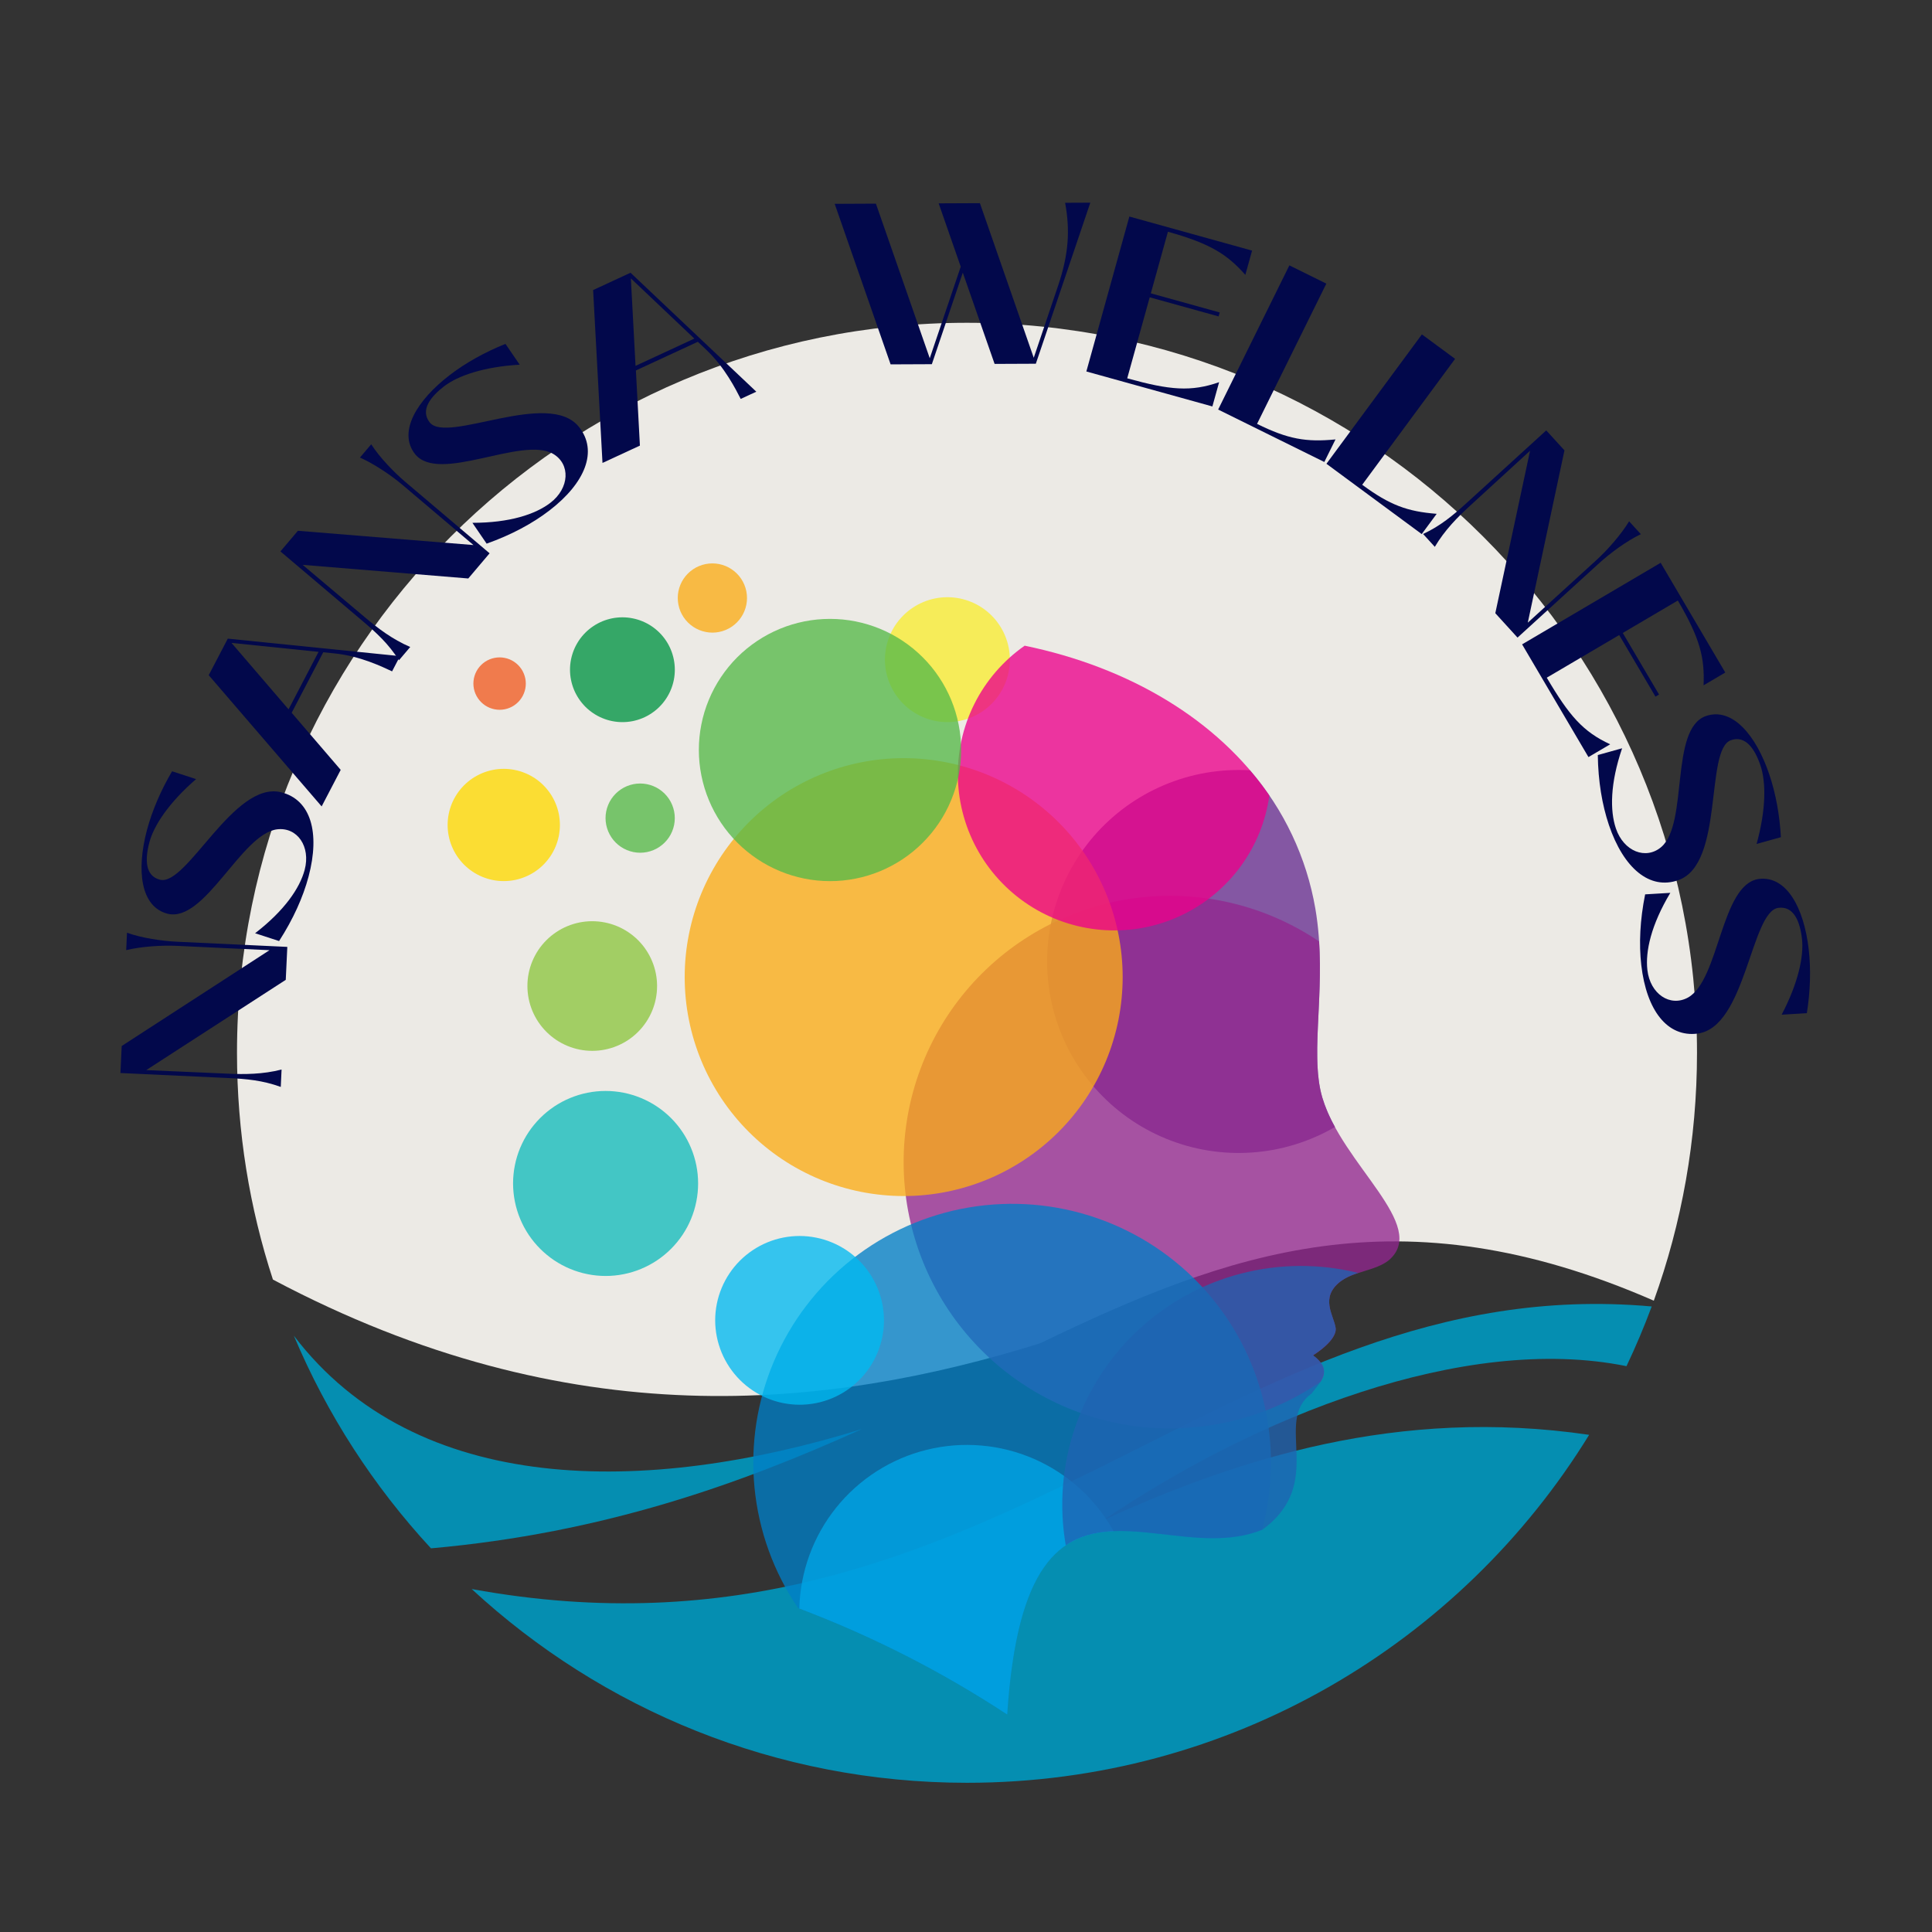<svg xmlns="http://www.w3.org/2000/svg" xmlns:xlink="http://www.w3.org/1999/xlink" width="500" zoomAndPan="magnify" viewBox="0 0 375 375" height="500" preserveAspectRatio="xMidYMid meet" version="1.0"><rect x="0" y="0" width="375" height="375" fill="#333333" stroke="none"/><defs><filter x="0%" y="0%" width="100%" height="100%" id="14f53c13e0"><feColorMatrix values="0 0 0 0 1 0 0 0 0 1 0 0 0 0 1 0 0 0 1 0" color-interpolation-filters="sRGB"/></filter><g/><mask id="2de722ab67"><g filter="url(#14f53c13e0)"><rect x="-37.5" width="450" fill="#000000" y="-37.5" height="450" fill-opacity="0.949"/></g></mask><clipPath id="8f9e21952e"><path d="M 1.008 0.66 L 284.379 0.66 L 284.379 209 L 1.008 209 Z M 1.008 0.66 " clip-rule="nonzero"/></clipPath><clipPath id="80dbdb0300"><path d="M 46 191 L 276 191 L 276 284.031 L 46 284.031 Z M 46 191 " clip-rule="nonzero"/></clipPath><clipPath id="b61864dd8e"><rect x="0" width="285" y="0" height="285"/></clipPath><clipPath id="d787d307f2"><path d="M 175 173 L 271.898 173 L 271.898 278 L 175 278 Z M 175 173 " clip-rule="nonzero"/></clipPath><clipPath id="b439d61dc2"><path d="M 146 233 L 247 233 L 247 332.785 L 146 332.785 Z M 146 233 " clip-rule="nonzero"/></clipPath><clipPath id="c3b5f82222"><path d="M 155 280 L 217 280 L 217 332.785 L 155 332.785 Z M 155 280 " clip-rule="nonzero"/></clipPath><clipPath id="797745da80"><path d="M 86.617 149 L 109 149 L 109 172 L 86.617 172 Z M 86.617 149 " clip-rule="nonzero"/></clipPath><clipPath id="2a3df45b9f"><path d="M 131 109.355 L 145 109.355 L 145 123 L 131 123 Z M 131 109.355 " clip-rule="nonzero"/></clipPath></defs><g mask="url(#2de722ab67)"><g transform="matrix(1, 0, 0, 1, 45, 62)"><g clip-path="url(#b61864dd8e)"><path fill="#0292b7" d="M 12.035 197.258 C 18.48 212.57 27.535 226.516 38.652 238.531 C 72.223 235.547 98.816 225.996 122.258 215.391 C 80.246 228.379 35.859 228.504 12.035 197.258 " fill-opacity="1" fill-rule="nonzero"/><g clip-path="url(#8f9e21952e)"><path fill="#f6f3ee" d="M 156.852 198.742 C 193.457 181.109 226.605 168.895 276.004 190.461 C 281.43 175.441 284.387 159.238 284.387 142.344 C 284.387 64.09 220.945 0.652 142.691 0.652 C 64.438 0.652 1 64.09 1 142.344 C 1 157.711 3.449 172.508 7.973 186.363 C 65.703 216.988 115.523 211.605 156.852 198.742 " fill-opacity="1" fill-rule="nonzero"/></g><g clip-path="url(#80dbdb0300)"><path fill="#0292b7" d="M 169.145 233.078 C 198.543 213.082 239.125 196.766 270.703 203.172 C 272.496 199.398 274.129 195.531 275.598 191.582 C 192.312 184.152 147.848 264.965 46.555 246.43 C 71.812 269.773 105.586 284.039 142.691 284.039 C 193.762 284.039 238.52 257.02 263.453 216.5 C 226.398 211.055 195.223 221.168 169.145 233.078 " fill-opacity="1" fill-rule="nonzero"/></g></g></g></g><g fill="#02084b" fill-opacity="1"><g transform="translate(54.407, 212.881)"><g><path d="M 0.246 -5.285 C -3.402 -4.344 -7.008 -4.332 -10.207 -4.484 L -26.02 -5.176 L 1.059 -22.695 L 1.359 -29.09 L -20.004 -30.09 C -22.934 -30.227 -26.914 -30.812 -29.758 -31.836 L -29.914 -28.461 C -26.988 -29.168 -23.059 -29.43 -20.039 -29.289 L -2.098 -28.449 L -30.785 -9.852 L -31.031 -4.609 L -10.246 -3.641 C -6.516 -3.465 -3.457 -3.188 0.09 -1.91 Z M 0.246 -5.285 "/></g></g></g><g fill="#02084b" fill-opacity="1"><g transform="translate(55.45, 184.239)"><g><path d="M 4.441 -14.094 C 6.715 -22.645 4.871 -29.023 -0.867 -30.457 C -10.051 -32.766 -19.164 -12.184 -24.387 -13.484 C -27.316 -14.219 -27.324 -17.484 -26.453 -20.75 C -25.598 -23.973 -22.715 -28.406 -17.391 -33.016 L -22.051 -34.531 C -24.23 -30.832 -25.918 -26.91 -26.926 -23.129 C -29.004 -15.312 -28.176 -8.234 -22.922 -6.883 C -15.668 -5.09 -8.633 -22.359 -1.676 -23.266 C 2.227 -23.746 4.895 -19.953 3.684 -15.398 C 2.746 -11.875 -0.211 -7.508 -5.938 -3.098 L -1.281 -1.582 C 1.457 -5.824 3.379 -10.098 4.441 -14.094 Z M 4.441 -14.094 "/></g></g></g><g fill="#02084b" fill-opacity="1"><g transform="translate(62.223, 156.92)"><g><path d="M 3.906 -7.488 L -5.609 -18.57 L 0.52 -30.316 L 2.801 -30.082 C 7.707 -29.578 12.023 -27.477 13.879 -26.609 L 15.422 -29.566 L -18.008 -32.961 L -21.711 -25.867 L 0.207 -0.395 Z M -17.289 -32.133 L -0.395 -30.395 L -6.215 -19.238 Z M -17.289 -32.133 "/></g></g></g><g fill="#02084b" fill-opacity="1"><g transform="translate(76.203, 129.614)"><g><path d="M 3.422 -4.035 C -0.047 -5.516 -2.91 -7.711 -5.352 -9.777 L -17.457 -19.977 L 14.688 -17.332 L 18.828 -22.219 L 2.512 -36.043 C 0.27 -37.941 -2.523 -40.832 -4.152 -43.379 L -6.336 -40.801 C -3.586 -39.578 -0.312 -37.387 1.992 -35.434 L 15.695 -23.82 L -18.379 -26.59 L -21.773 -22.586 L -5.898 -9.133 C -3.047 -6.719 -0.793 -4.637 1.234 -1.457 Z M 3.422 -4.035 "/></g></g></g><g fill="#02084b" fill-opacity="1"><g transform="translate(94.506, 107.557)"><g><path d="M 12.117 -8.457 C 19.137 -13.844 21.566 -20.023 17.898 -24.66 C 12.027 -32.094 -7.746 -21.348 -11.094 -25.562 C -12.969 -27.934 -10.977 -30.523 -8.297 -32.582 C -5.652 -34.609 -0.664 -36.363 6.367 -36.77 L 3.602 -40.812 C -0.383 -39.211 -4.113 -37.137 -7.219 -34.754 C -13.637 -29.828 -17.297 -23.715 -13.961 -19.438 C -9.309 -13.594 6.801 -22.98 12.867 -19.457 C 16.25 -17.457 16.055 -12.82 12.312 -9.953 C 9.422 -7.734 4.414 -6.078 -2.812 -6.078 L -0.051 -2.035 C 4.707 -3.723 8.836 -5.938 12.117 -8.457 Z M 12.117 -8.457 "/></g></g></g><g fill="#02084b" fill-opacity="1"><g transform="translate(116.541, 90.043)"><g><path d="M 7.664 -3.551 L 6.887 -18.137 L 18.91 -23.703 L 20.574 -22.121 C 24.152 -18.734 26.293 -14.434 27.23 -12.613 L 30.258 -14.016 L 5.844 -37.105 L -1.418 -33.742 L 0.402 -0.188 Z M 5.91 -36.008 L 18.23 -24.32 L 6.816 -19.031 Z M 5.91 -36.008 "/></g></g></g><g fill="#02084b" fill-opacity="1"><g transform="translate(145.492, 77.421)"><g/></g></g><g fill="#02084b" fill-opacity="1"><g transform="translate(154.323, 74.803)"><g/></g></g><g fill="#02084b" fill-opacity="1"><g transform="translate(161.129, 70.779)"><g><path d="M 45.609 -31.418 C 46.566 -26.223 46.363 -21.551 44.215 -15.227 L 39.52 -1.336 L 29.07 -31.344 L 21.066 -31.309 L 25.348 -19.012 L 19.336 -1.242 L 8.883 -31.254 L 0.883 -31.215 L 11.738 -0.055 L 19.742 -0.09 L 25.75 -17.855 L 31.922 -0.145 L 39.926 -0.18 L 50.5 -31.441 Z M 45.609 -31.418 "/></g></g></g><g fill="#02084b" fill-opacity="1"><g transform="translate(208.931, 71.568)"><g><path d="M 14.23 -13.859 L 27.598 -10.152 L 27.809 -10.922 L 14.445 -14.633 L 17.762 -26.586 C 26.117 -24.266 29.309 -22.133 32.789 -18.215 L 34.098 -22.926 L 10.277 -29.539 L 1.93 0.535 L 26.391 7.324 L 27.699 2.613 C 22.234 4.512 18.176 4.168 9.863 1.863 Z M 14.23 -13.859 "/></g></g></g><g fill="#02084b" fill-opacity="1"><g transform="translate(234.649, 78.606)"><g><path d="M 22.402 11.066 L 24.57 6.684 C 18.887 7.246 15.324 6.629 9.344 3.672 L 22.793 -23.555 L 15.617 -27.098 L 1.793 0.887 Z M 22.402 11.066 "/></g></g></g><g fill="#02084b" fill-opacity="1"><g transform="translate(255.851, 88.83)"><g><path d="M 20.105 14.836 L 23.008 10.902 C 17.316 10.457 13.918 9.219 8.551 5.262 L 26.582 -19.176 L 20.141 -23.926 L 1.609 1.188 Z M 20.105 14.836 "/></g></g></g><g fill="#02084b" fill-opacity="1"><g transform="translate(274.934, 102.234)"><g><path d="M 3.562 3.91 C 5.477 0.664 8.02 -1.895 10.383 -4.051 L 22.051 -14.746 L 15.305 16.789 L 19.617 21.523 L 35.422 7.113 C 37.594 5.137 40.82 2.738 43.555 1.449 L 41.277 -1.047 C 39.711 1.523 37.117 4.488 34.883 6.523 L 21.609 18.625 L 28.727 -14.816 L 25.191 -18.695 L 9.816 -4.676 C 7.055 -2.16 4.699 -0.191 1.289 1.414 Z M 3.562 3.91 "/></g></g></g><g fill="#02084b" fill-opacity="1"><g transform="translate(294.424, 123.347)"><g><path d="M 19.863 -0.086 L 26.902 11.867 L 27.594 11.461 L 20.555 -0.492 L 31.242 -6.785 C 35.641 0.688 36.457 4.438 36.238 9.672 L 40.453 7.191 L 27.91 -14.109 L 1.016 1.723 L 13.895 23.602 L 18.109 21.121 C 12.859 18.691 10.18 15.625 5.805 8.191 Z M 19.863 -0.086 "/></g></g></g><g fill="#02084b" fill-opacity="1"><g transform="translate(308.191, 145.946)"><g><path d="M 4.102 14.195 C 6.941 22.574 12.008 26.867 17.582 24.887 C 26.508 21.723 22.703 -0.461 27.773 -2.27 C 30.621 -3.281 32.434 -0.562 33.516 2.637 C 34.586 5.797 34.641 11.082 32.762 17.867 L 37.48 16.551 C 37.246 12.266 36.48 8.066 35.227 4.359 C 32.633 -3.305 28.023 -8.738 22.898 -6.957 C 15.867 -4.434 19.566 13.84 14.273 18.449 C 11.293 21.008 6.969 19.328 5.457 14.863 C 4.285 11.41 4.332 6.137 6.66 -0.707 L 1.941 0.609 C 2.008 5.656 2.777 10.277 4.102 14.195 Z M 4.102 14.195 "/></g></g></g><g fill="#02084b" fill-opacity="1"><g transform="translate(317.548, 172.591)"><g><path d="M 1.027 14.742 C 2.039 23.531 6.09 28.793 11.953 28.027 C 21.348 26.812 22.293 4.324 27.629 3.621 C 30.625 3.23 31.828 6.273 32.215 9.629 C 32.594 12.941 31.535 18.121 28.27 24.359 L 33.16 24.066 C 33.836 19.824 33.969 15.559 33.523 11.672 C 32.598 3.633 29.234 -2.648 23.848 -1.984 C 16.445 -0.996 16.219 17.645 10.074 21.039 C 6.621 22.914 2.746 20.359 2.207 15.68 C 1.789 12.059 2.945 6.91 6.66 0.711 L 1.773 1.004 C 0.773 5.953 0.551 10.633 1.027 14.742 Z M 1.027 14.742 "/></g></g></g><g fill="#02084b" fill-opacity="1"><g transform="translate(320.293, 201.597)"><g/></g></g><path fill="#f9ed32" d="M 183.891 140.164 C 184.684 140.164 185.473 140.086 186.254 139.934 C 187.035 139.777 187.793 139.547 188.527 139.242 C 189.262 138.938 189.961 138.566 190.625 138.125 C 191.285 137.68 191.898 137.18 192.461 136.617 C 193.023 136.055 193.527 135.441 193.969 134.781 C 194.41 134.121 194.785 133.422 195.09 132.688 C 195.395 131.953 195.625 131.195 195.781 130.414 C 195.938 129.633 196.016 128.844 196.016 128.051 C 196.016 127.254 195.938 126.465 195.785 125.684 C 195.629 124.906 195.398 124.148 195.094 123.41 C 194.793 122.676 194.418 121.977 193.977 121.316 C 193.535 120.652 193.035 120.039 192.473 119.477 C 191.91 118.914 191.297 118.41 190.637 117.969 C 189.977 117.527 189.277 117.152 188.543 116.848 C 187.809 116.543 187.051 116.309 186.27 116.152 C 185.488 115.996 184.699 115.918 183.906 115.918 C 183.109 115.918 182.32 115.992 181.539 116.148 C 180.758 116.301 180 116.531 179.266 116.836 C 178.527 117.137 177.832 117.512 177.168 117.953 C 176.504 118.391 175.891 118.895 175.328 119.457 C 174.766 120.016 174.262 120.629 173.816 121.289 C 173.375 121.949 173 122.648 172.695 123.383 C 172.391 124.117 172.156 124.875 172 125.656 C 171.844 126.434 171.766 127.223 171.762 128.02 C 171.762 128.816 171.84 129.605 171.996 130.387 C 172.152 131.168 172.383 131.926 172.688 132.66 C 172.992 133.398 173.363 134.098 173.805 134.758 C 174.25 135.422 174.75 136.035 175.312 136.598 C 175.875 137.164 176.488 137.668 177.152 138.109 C 177.812 138.555 178.512 138.93 179.246 139.234 C 179.984 139.539 180.742 139.77 181.523 139.926 C 182.305 140.086 183.094 140.164 183.891 140.164 Z M 183.891 140.164 " fill-opacity="0.776" fill-rule="evenodd"/><path fill="#662d91" d="M 242.629 149.512 C 245.922 153.332 248.645 157.523 250.801 162.082 C 252.953 166.645 254.457 171.41 255.312 176.379 C 257.77 190.75 254.023 204.055 256.652 213 C 257.266 215.004 258.09 216.918 259.125 218.746 C 258.512 219.102 257.887 219.441 257.254 219.766 C 256.617 220.086 255.977 220.391 255.324 220.672 C 254.676 220.957 254.016 221.227 253.348 221.473 C 252.684 221.719 252.008 221.945 251.328 222.156 C 250.648 222.363 249.965 222.551 249.273 222.723 C 248.586 222.891 247.891 223.039 247.191 223.172 C 246.492 223.301 245.789 223.41 245.086 223.496 C 244.379 223.586 243.672 223.656 242.965 223.703 C 242.254 223.754 241.543 223.781 240.832 223.789 C 240.121 223.797 239.414 223.785 238.703 223.75 C 237.992 223.719 237.285 223.664 236.578 223.594 C 235.871 223.52 235.164 223.426 234.465 223.312 C 233.762 223.199 233.066 223.062 232.371 222.91 C 231.676 222.758 230.988 222.582 230.305 222.391 C 229.621 222.195 228.941 221.984 228.27 221.75 C 227.598 221.52 226.934 221.266 226.277 220.996 C 225.617 220.727 224.969 220.438 224.328 220.129 C 223.688 219.824 223.059 219.496 222.434 219.152 C 221.812 218.809 221.199 218.449 220.602 218.07 C 220 217.691 219.41 217.293 218.828 216.883 C 218.25 216.469 217.684 216.039 217.129 215.594 C 216.578 215.148 216.035 214.688 215.508 214.211 C 214.98 213.738 214.469 213.246 213.969 212.738 C 213.469 212.234 212.984 211.715 212.516 211.18 C 212.043 210.648 211.59 210.102 211.152 209.543 C 210.715 208.984 210.293 208.41 209.887 207.828 C 209.48 207.242 209.094 206.648 208.719 206.043 C 208.348 205.438 207.996 204.82 207.66 204.195 C 207.324 203.57 207.004 202.934 206.707 202.289 C 206.406 201.645 206.125 200.992 205.863 200.332 C 205.602 199.672 205.359 199.004 205.133 198.328 C 204.91 197.652 204.707 196.973 204.52 196.289 C 204.336 195.602 204.172 194.91 204.027 194.215 C 203.879 193.52 203.754 192.82 203.652 192.117 C 203.547 191.414 203.461 190.707 203.395 190 C 203.332 189.293 203.285 188.586 203.262 187.875 C 203.238 187.164 203.234 186.453 203.254 185.742 C 203.27 185.031 203.305 184.324 203.363 183.613 C 203.422 182.906 203.5 182.199 203.598 181.496 C 203.695 180.793 203.812 180.094 203.949 179.395 C 204.09 178.699 204.246 178.004 204.426 177.316 C 204.602 176.629 204.801 175.945 205.016 175.27 C 205.234 174.594 205.473 173.922 205.727 173.262 C 205.98 172.598 206.258 171.941 206.551 171.293 C 206.844 170.648 207.152 170.008 207.484 169.379 C 207.812 168.75 208.16 168.129 208.527 167.52 C 208.891 166.91 209.273 166.312 209.672 165.723 C 210.074 165.137 210.488 164.559 210.922 163.996 C 211.355 163.434 211.801 162.883 212.266 162.344 C 212.73 161.805 213.211 161.281 213.703 160.77 C 214.199 160.258 214.707 159.762 215.23 159.281 C 215.754 158.801 216.289 158.336 216.84 157.883 C 217.387 157.434 217.949 157 218.523 156.578 C 219.098 156.16 219.684 155.758 220.281 155.375 C 220.879 154.988 221.488 154.621 222.105 154.273 C 222.727 153.922 223.352 153.59 223.992 153.277 C 224.629 152.961 225.273 152.668 225.93 152.391 C 226.586 152.113 227.246 151.855 227.914 151.617 C 228.586 151.375 229.262 151.156 229.941 150.957 C 230.625 150.758 231.312 150.574 232.004 150.414 C 232.695 150.254 233.395 150.113 234.094 149.992 C 234.793 149.871 235.496 149.77 236.203 149.691 C 236.91 149.609 237.617 149.551 238.328 149.508 C 239.035 149.469 239.746 149.449 240.457 149.449 C 241.156 149.449 241.898 149.473 242.629 149.512 Z M 242.629 149.512 " fill-opacity="0.776" fill-rule="evenodd"/><g clip-path="url(#d787d307f2)"><path fill="#92278f" d="M 256.035 182.703 C 256.816 194.605 254.41 205.387 256.652 213.027 C 260.484 226.086 277.48 237.914 269.539 244.633 C 267.027 246.645 262.703 246.777 260.168 248.754 C 256.129 251.902 258.891 255.309 259.25 257.766 C 259.422 258.934 258.363 260.809 254.871 263.086 C 257.508 265.031 257.266 266.68 256.324 268.195 C 255.039 269.074 253.719 269.895 252.359 270.656 C 251 271.418 249.609 272.117 248.184 272.754 C 246.762 273.387 245.312 273.957 243.84 274.465 C 242.367 274.969 240.871 275.406 239.359 275.773 C 237.844 276.145 236.316 276.445 234.777 276.676 C 233.238 276.906 231.688 277.07 230.133 277.16 C 228.578 277.254 227.023 277.273 225.465 277.227 C 223.906 277.176 222.355 277.059 220.809 276.867 C 219.262 276.68 217.727 276.418 216.203 276.09 C 214.68 275.762 213.176 275.367 211.688 274.902 C 210.199 274.438 208.738 273.91 207.297 273.312 C 205.859 272.715 204.449 272.055 203.07 271.332 C 201.691 270.609 200.348 269.824 199.039 268.977 C 197.73 268.133 196.461 267.23 195.234 266.27 C 194.008 265.312 192.824 264.297 191.691 263.23 C 190.555 262.164 189.469 261.047 188.434 259.883 C 187.398 258.719 186.422 257.508 185.496 256.258 C 184.57 255.004 183.703 253.711 182.895 252.379 C 182.086 251.047 181.34 249.68 180.656 248.281 C 179.969 246.883 179.348 245.457 178.793 244 C 178.238 242.547 177.75 241.066 177.328 239.57 C 176.906 238.07 176.551 236.555 176.266 235.023 C 175.98 233.492 175.766 231.949 175.621 230.398 C 175.473 228.848 175.398 227.293 175.395 225.734 C 175.387 224.176 175.453 222.621 175.586 221.07 C 175.723 219.52 175.93 217.977 176.203 216.441 C 176.477 214.91 176.82 213.391 177.234 211.891 C 177.645 210.387 178.125 208.906 178.672 207.449 C 179.215 205.988 179.828 204.559 180.504 203.152 C 181.18 201.75 181.914 200.379 182.715 199.043 C 183.516 197.707 184.371 196.406 185.289 195.148 C 186.207 193.887 187.18 192.672 188.203 191.5 C 189.23 190.328 190.309 189.207 191.438 188.133 C 192.566 187.059 193.738 186.035 194.961 185.066 C 196.18 184.098 197.441 183.188 198.746 182.336 C 200.047 181.48 201.387 180.688 202.762 179.953 C 204.137 179.219 205.543 178.551 206.977 177.945 C 208.414 177.34 209.871 176.797 211.355 176.324 C 212.84 175.852 214.344 175.445 215.863 175.105 C 217.387 174.77 218.918 174.5 220.465 174.301 C 222.008 174.098 223.559 173.969 225.117 173.91 C 226.672 173.852 228.23 173.859 229.785 173.941 C 231.34 174.023 232.891 174.176 234.434 174.395 C 235.977 174.617 237.504 174.906 239.02 175.266 C 240.535 175.625 242.035 176.055 243.512 176.547 C 244.988 177.043 246.441 177.602 247.867 178.23 C 249.293 178.855 250.688 179.543 252.055 180.297 C 253.418 181.047 254.746 181.859 256.035 182.734 Z M 256.035 182.703 " fill-opacity="0.776" fill-rule="evenodd"/></g><g clip-path="url(#b439d61dc2)"><path fill="#007fc6" d="M 244.969 296.922 C 225.328 304.914 199.039 278.102 195.5 332.785 C 182.734 324.402 169.203 317.516 154.91 312.129 C 154.32 311.266 153.758 310.383 153.227 309.48 C 152.691 308.578 152.188 307.664 151.711 306.73 C 151.234 305.797 150.789 304.852 150.371 303.891 C 149.953 302.93 149.566 301.957 149.211 300.973 C 148.855 299.988 148.527 298.992 148.234 297.988 C 147.941 296.984 147.68 295.973 147.449 294.949 C 147.219 293.93 147.02 292.902 146.852 291.867 C 146.688 290.832 146.551 289.797 146.449 288.754 C 146.348 287.711 146.281 286.668 146.246 285.621 C 146.207 284.574 146.203 283.527 146.234 282.48 C 146.266 281.434 146.324 280.391 146.422 279.348 C 146.516 278.305 146.641 277.266 146.801 276.23 C 146.961 275.195 147.152 274.168 147.379 273.145 C 147.602 272.121 147.855 271.105 148.145 270.098 C 148.434 269.094 148.75 268.094 149.102 267.109 C 149.449 266.121 149.832 265.148 150.242 264.184 C 150.652 263.219 151.094 262.27 151.562 261.336 C 152.035 260.398 152.531 259.48 153.062 258.574 C 153.59 257.672 154.145 256.785 154.727 255.914 C 155.312 255.043 155.922 254.195 156.559 253.363 C 157.195 252.531 157.855 251.719 158.543 250.93 C 159.23 250.141 159.941 249.371 160.676 248.625 C 161.41 247.883 162.168 247.16 162.949 246.461 C 163.73 245.762 164.531 245.09 165.355 244.441 C 166.176 243.793 167.02 243.172 167.879 242.574 C 168.742 241.98 169.621 241.414 170.516 240.871 C 171.414 240.332 172.328 239.82 173.258 239.336 C 174.184 238.852 175.129 238.398 176.086 237.973 C 177.043 237.551 178.012 237.156 178.996 236.793 C 179.977 236.426 180.969 236.094 181.973 235.793 C 182.973 235.492 183.984 235.223 185.004 234.98 C 186.023 234.742 187.051 234.535 188.086 234.363 C 189.117 234.188 190.152 234.047 191.195 233.938 C 192.238 233.828 193.281 233.75 194.328 233.707 C 195.375 233.66 196.422 233.648 197.469 233.672 C 198.516 233.691 199.559 233.746 200.602 233.832 C 201.648 233.918 202.688 234.039 203.723 234.191 C 204.758 234.34 205.789 234.523 206.816 234.742 C 207.84 234.957 208.855 235.203 209.867 235.484 C 210.875 235.766 211.875 236.074 212.863 236.418 C 213.855 236.758 214.832 237.133 215.797 237.535 C 216.766 237.938 217.719 238.371 218.656 238.836 C 219.598 239.297 220.52 239.789 221.43 240.309 C 222.34 240.828 223.23 241.379 224.105 241.953 C 224.977 242.531 225.832 243.133 226.672 243.766 C 227.508 244.395 228.324 245.051 229.117 245.73 C 229.914 246.41 230.688 247.117 231.441 247.844 C 232.191 248.574 232.918 249.324 233.625 250.102 C 234.328 250.875 235.008 251.672 235.664 252.488 C 236.316 253.305 236.945 254.145 237.547 255 C 238.148 255.855 238.727 256.73 239.273 257.621 C 239.82 258.516 240.34 259.426 240.832 260.348 C 241.32 261.273 241.781 262.215 242.215 263.168 C 242.648 264.121 243.047 265.086 243.422 266.066 C 243.793 267.047 244.133 268.035 244.441 269.035 C 244.754 270.035 245.031 271.043 245.277 272.062 C 245.523 273.078 245.738 274.105 245.922 275.137 C 246.102 276.164 246.254 277.203 246.371 278.242 C 246.488 279.281 246.574 280.324 246.625 281.371 C 246.68 282.418 246.699 283.465 246.684 284.512 C 246.672 285.559 246.625 286.602 246.547 287.648 C 246.469 288.691 246.359 289.73 246.215 290.77 C 246.07 291.805 245.895 292.84 245.688 293.863 C 245.48 294.891 245.242 295.91 244.969 296.922 Z M 244.969 296.922 " fill-opacity="0.776" fill-rule="evenodd"/></g><g clip-path="url(#c3b5f82222)"><path fill="#01a6e6" d="M 216.137 297.199 C 205.762 297.637 197.391 303.609 195.5 332.785 C 182.805 324.449 169.355 317.594 155.148 312.215 C 155.191 310.441 155.379 308.684 155.707 306.941 C 156.039 305.199 156.508 303.496 157.117 301.828 C 157.723 300.164 158.465 298.559 159.336 297.012 C 160.207 295.465 161.199 294.004 162.309 292.621 C 163.418 291.238 164.637 289.953 165.957 288.77 C 167.277 287.586 168.688 286.516 170.18 285.562 C 171.676 284.605 173.242 283.781 174.871 283.082 C 176.504 282.383 178.18 281.824 179.902 281.398 C 181.625 280.977 183.371 280.695 185.137 280.555 C 186.906 280.414 188.676 280.422 190.441 280.574 C 192.211 280.723 193.953 281.016 195.676 281.453 C 197.395 281.887 199.066 282.461 200.695 283.168 C 202.32 283.879 203.879 284.715 205.367 285.68 C 206.855 286.641 208.258 287.719 209.57 288.914 C 210.883 290.105 212.09 291.398 213.191 292.789 C 214.293 294.18 215.273 295.648 216.137 297.199 Z M 216.137 297.199 " fill-opacity="0.776" fill-rule="evenodd"/></g><path fill="#2063b2" d="M 263.59 247.082 C 262.355 247.438 261.215 247.984 260.168 248.723 C 256.129 251.871 258.891 255.277 259.25 257.734 C 259.422 258.902 258.363 260.777 254.871 263.055 C 258.906 266.031 256.191 268.312 254.566 270.504 C 247.016 275.949 257.523 287.746 245.062 296.891 C 232.484 302.066 217.195 292.93 206.863 299.945 C 206.703 299 206.566 298.055 206.461 297.102 C 206.355 296.152 206.281 295.195 206.234 294.242 C 206.191 293.285 206.176 292.328 206.188 291.371 C 206.203 290.41 206.246 289.457 206.316 288.5 C 206.391 287.547 206.492 286.594 206.625 285.648 C 206.758 284.699 206.918 283.754 207.109 282.816 C 207.301 281.879 207.52 280.945 207.766 280.023 C 208.016 279.098 208.293 278.18 208.598 277.273 C 208.902 276.367 209.234 275.469 209.598 274.582 C 209.957 273.695 210.344 272.82 210.758 271.957 C 211.176 271.094 211.617 270.246 212.086 269.41 C 212.551 268.574 213.047 267.754 213.562 266.949 C 214.082 266.145 214.625 265.355 215.191 264.582 C 215.762 263.812 216.352 263.059 216.965 262.324 C 217.582 261.59 218.215 260.875 218.875 260.18 C 219.535 259.484 220.215 258.812 220.914 258.156 C 221.613 257.504 222.336 256.875 223.074 256.266 C 223.812 255.656 224.57 255.074 225.348 254.512 C 226.125 253.949 226.914 253.414 227.727 252.902 C 228.535 252.391 229.359 251.902 230.199 251.441 C 231.039 250.98 231.891 250.547 232.758 250.137 C 233.621 249.73 234.5 249.348 235.391 248.996 C 236.281 248.641 237.18 248.316 238.09 248.016 C 239 247.719 239.918 247.449 240.848 247.211 C 241.773 246.969 242.707 246.758 243.648 246.574 C 244.586 246.391 245.531 246.238 246.48 246.113 C 247.43 245.988 248.383 245.895 249.34 245.828 C 250.293 245.762 251.25 245.727 252.207 245.719 C 253.168 245.715 254.125 245.738 255.078 245.793 C 256.035 245.844 256.988 245.926 257.941 246.039 C 258.891 246.152 259.84 246.293 260.781 246.465 C 261.723 246.637 262.66 246.836 263.59 247.066 Z M 263.59 247.082 " fill-opacity="0.776" fill-rule="evenodd"/><path fill="#12bcbc" d="M 117.535 247.664 C 118.125 247.664 118.711 247.637 119.297 247.578 C 119.883 247.523 120.465 247.434 121.039 247.32 C 121.617 247.207 122.188 247.062 122.75 246.895 C 123.312 246.723 123.867 246.523 124.41 246.301 C 124.953 246.074 125.484 245.824 126.004 245.547 C 126.523 245.27 127.027 244.969 127.516 244.641 C 128.008 244.312 128.48 243.965 128.934 243.59 C 129.387 243.219 129.824 242.824 130.242 242.406 C 130.656 241.992 131.051 241.559 131.426 241.102 C 131.797 240.648 132.148 240.176 132.477 239.688 C 132.801 239.199 133.105 238.695 133.383 238.176 C 133.66 237.656 133.91 237.125 134.137 236.582 C 134.359 236.039 134.559 235.484 134.73 234.922 C 134.898 234.359 135.043 233.789 135.156 233.215 C 135.273 232.637 135.359 232.055 135.418 231.469 C 135.473 230.883 135.504 230.297 135.504 229.711 C 135.504 229.121 135.473 228.535 135.418 227.949 C 135.359 227.363 135.273 226.785 135.16 226.207 C 135.043 225.629 134.902 225.059 134.73 224.496 C 134.559 223.934 134.363 223.383 134.137 222.84 C 133.914 222.297 133.66 221.766 133.383 221.246 C 133.105 220.727 132.805 220.223 132.477 219.734 C 132.152 219.246 131.801 218.773 131.43 218.32 C 131.055 217.863 130.66 217.43 130.246 217.012 C 129.828 216.598 129.395 216.203 128.938 215.828 C 128.484 215.457 128.012 215.105 127.523 214.781 C 127.035 214.453 126.531 214.152 126.012 213.875 C 125.492 213.598 124.961 213.348 124.418 213.121 C 123.875 212.895 123.32 212.699 122.758 212.527 C 122.195 212.355 121.625 212.215 121.047 212.098 C 120.473 211.984 119.891 211.898 119.305 211.84 C 118.719 211.781 118.133 211.754 117.543 211.754 C 116.957 211.754 116.367 211.781 115.781 211.84 C 115.199 211.898 114.617 211.984 114.039 212.098 C 113.461 212.215 112.891 212.355 112.328 212.527 C 111.766 212.699 111.211 212.898 110.668 213.121 C 110.125 213.348 109.594 213.598 109.074 213.875 C 108.559 214.152 108.055 214.457 107.562 214.781 C 107.074 215.109 106.602 215.461 106.148 215.832 C 105.691 216.207 105.258 216.602 104.844 217.016 C 104.426 217.434 104.031 217.867 103.66 218.324 C 103.285 218.777 102.934 219.25 102.609 219.738 C 102.281 220.227 101.98 220.73 101.703 221.25 C 101.426 221.77 101.176 222.301 100.949 222.844 C 100.723 223.387 100.527 223.941 100.355 224.504 C 100.184 225.066 100.043 225.637 99.93 226.215 C 99.812 226.789 99.727 227.371 99.672 227.957 C 99.613 228.543 99.586 229.129 99.586 229.719 C 99.586 230.305 99.617 230.891 99.676 231.477 C 99.734 232.059 99.82 232.641 99.938 233.215 C 100.051 233.793 100.195 234.359 100.367 234.922 C 100.539 235.484 100.734 236.035 100.961 236.578 C 101.188 237.121 101.438 237.652 101.715 238.172 C 101.992 238.688 102.297 239.191 102.621 239.68 C 102.949 240.168 103.297 240.641 103.672 241.094 C 104.043 241.547 104.438 241.98 104.855 242.398 C 105.27 242.812 105.703 243.207 106.16 243.578 C 106.613 243.953 107.082 244.301 107.57 244.629 C 108.059 244.953 108.562 245.258 109.082 245.535 C 109.598 245.812 110.129 246.062 110.672 246.289 C 111.215 246.516 111.766 246.711 112.328 246.883 C 112.891 247.055 113.461 247.199 114.035 247.312 C 114.613 247.43 115.191 247.516 115.777 247.574 C 116.363 247.633 116.949 247.664 117.535 247.664 Z M 117.535 247.664 " fill-opacity="0.776" fill-rule="evenodd"/><path fill="#00b9f1" d="M 155.148 272.656 C 155.688 272.66 156.223 272.637 156.758 272.582 C 157.289 272.531 157.82 272.457 158.348 272.352 C 158.875 272.25 159.395 272.121 159.91 271.965 C 160.422 271.812 160.93 271.633 161.426 271.43 C 161.922 271.223 162.406 270.996 162.883 270.742 C 163.355 270.492 163.816 270.219 164.262 269.922 C 164.711 269.625 165.141 269.305 165.559 268.965 C 165.973 268.625 166.371 268.266 166.75 267.891 C 167.133 267.512 167.492 267.113 167.836 266.699 C 168.176 266.285 168.496 265.855 168.797 265.41 C 169.094 264.965 169.371 264.504 169.625 264.031 C 169.879 263.559 170.109 263.074 170.316 262.582 C 170.523 262.086 170.703 261.582 170.863 261.066 C 171.02 260.555 171.148 260.035 171.254 259.508 C 171.359 258.984 171.441 258.453 171.496 257.918 C 171.547 257.383 171.574 256.848 171.578 256.312 C 171.578 255.777 171.551 255.238 171.5 254.707 C 171.449 254.172 171.371 253.641 171.27 253.113 C 171.164 252.59 171.035 252.066 170.879 251.555 C 170.727 251.039 170.543 250.535 170.34 250.039 C 170.137 249.543 169.906 249.059 169.656 248.586 C 169.402 248.109 169.129 247.652 168.832 247.203 C 168.531 246.758 168.215 246.324 167.875 245.91 C 167.535 245.496 167.176 245.098 166.797 244.719 C 166.418 244.336 166.02 243.977 165.605 243.637 C 165.191 243.293 164.762 242.977 164.316 242.676 C 163.867 242.379 163.41 242.102 162.938 241.848 C 162.465 241.594 161.98 241.363 161.484 241.16 C 160.988 240.953 160.484 240.77 159.969 240.613 C 159.457 240.457 158.938 240.328 158.41 240.223 C 157.883 240.117 157.352 240.039 156.82 239.984 C 156.285 239.93 155.75 239.906 155.211 239.902 C 154.676 239.902 154.141 239.93 153.605 239.98 C 153.07 240.035 152.539 240.113 152.016 240.215 C 151.488 240.32 150.969 240.449 150.453 240.605 C 149.941 240.762 149.434 240.941 148.938 241.145 C 148.441 241.352 147.957 241.582 147.484 241.832 C 147.012 242.086 146.551 242.359 146.105 242.66 C 145.656 242.957 145.227 243.277 144.812 243.617 C 144.398 243.957 144 244.316 143.621 244.695 C 143.238 245.074 142.879 245.473 142.539 245.887 C 142.199 246.301 141.879 246.73 141.582 247.18 C 141.281 247.625 141.008 248.082 140.754 248.559 C 140.5 249.031 140.27 249.516 140.066 250.012 C 139.859 250.508 139.68 251.012 139.523 251.523 C 139.367 252.039 139.234 252.559 139.133 253.086 C 139.027 253.609 138.949 254.141 138.895 254.676 C 138.844 255.211 138.816 255.746 138.816 256.281 C 138.816 256.816 138.844 257.352 138.898 257.883 C 138.949 258.414 139.031 258.945 139.137 259.469 C 139.238 259.992 139.371 260.512 139.527 261.023 C 139.684 261.535 139.863 262.039 140.066 262.531 C 140.273 263.027 140.5 263.512 140.754 263.98 C 141.004 264.453 141.281 264.914 141.578 265.359 C 141.875 265.805 142.191 266.234 142.531 266.648 C 142.871 267.062 143.23 267.457 143.605 267.836 C 143.984 268.215 144.379 268.574 144.793 268.914 C 145.207 269.254 145.637 269.574 146.078 269.871 C 146.523 270.172 146.98 270.445 147.453 270.699 C 147.926 270.953 148.406 271.184 148.902 271.391 C 149.395 271.598 149.898 271.777 150.41 271.934 C 150.922 272.094 151.438 272.223 151.965 272.332 C 152.488 272.438 153.016 272.516 153.547 272.57 C 154.082 272.629 154.613 272.656 155.148 272.656 Z M 155.148 272.656 " fill-opacity="0.776" fill-rule="evenodd"/><path fill="#8dc63f" d="M 114.953 203.969 C 115.781 203.969 116.598 203.891 117.41 203.727 C 118.219 203.566 119.008 203.328 119.77 203.012 C 120.531 202.695 121.258 202.309 121.945 201.852 C 122.633 201.391 123.27 200.871 123.852 200.285 C 124.438 199.703 124.957 199.066 125.418 198.379 C 125.875 197.691 126.266 196.965 126.582 196.203 C 126.898 195.441 127.137 194.652 127.297 193.844 C 127.457 193.031 127.539 192.215 127.539 191.387 C 127.539 190.562 127.457 189.742 127.297 188.934 C 127.133 188.121 126.895 187.336 126.578 186.57 C 126.262 185.809 125.875 185.082 125.414 184.395 C 124.957 183.707 124.434 183.074 123.852 182.488 C 123.266 181.906 122.629 181.383 121.941 180.926 C 121.254 180.465 120.527 180.078 119.766 179.762 C 119 179.445 118.215 179.207 117.402 179.047 C 116.594 178.887 115.773 178.805 114.949 178.805 C 114.121 178.805 113.305 178.887 112.492 179.047 C 111.684 179.211 110.895 179.449 110.133 179.766 C 109.367 180.082 108.645 180.469 107.957 180.93 C 107.27 181.391 106.633 181.91 106.051 182.496 C 105.465 183.078 104.945 183.715 104.484 184.402 C 104.027 185.09 103.641 185.816 103.324 186.578 C 103.008 187.344 102.77 188.129 102.609 188.941 C 102.449 189.75 102.367 190.57 102.371 191.395 C 102.371 192.223 102.453 193.039 102.613 193.848 C 102.777 194.656 103.016 195.441 103.332 196.207 C 103.648 196.969 104.039 197.691 104.496 198.379 C 104.957 199.062 105.477 199.699 106.062 200.281 C 106.645 200.867 107.281 201.387 107.969 201.848 C 108.656 202.305 109.379 202.691 110.141 203.008 C 110.906 203.324 111.691 203.562 112.5 203.727 C 113.309 203.887 114.129 203.969 114.953 203.969 Z M 114.953 203.969 " fill-opacity="0.776" fill-rule="evenodd"/><g clip-path="url(#797745da80)"><path fill="#ffd900" d="M 108.676 160.125 C 108.676 160.844 108.605 161.551 108.469 162.254 C 108.328 162.953 108.121 163.637 107.848 164.297 C 107.574 164.957 107.238 165.586 106.84 166.18 C 106.441 166.773 105.992 167.324 105.484 167.832 C 104.98 168.336 104.43 168.789 103.836 169.184 C 103.238 169.582 102.609 169.918 101.949 170.191 C 101.289 170.465 100.609 170.672 99.906 170.812 C 99.203 170.953 98.496 171.02 97.781 171.02 C 97.066 171.02 96.355 170.953 95.656 170.812 C 94.953 170.672 94.27 170.465 93.609 170.191 C 92.949 169.918 92.32 169.582 91.727 169.184 C 91.133 168.789 90.582 168.336 90.074 167.832 C 89.57 167.324 89.117 166.773 88.719 166.18 C 88.324 165.586 87.988 164.957 87.711 164.297 C 87.438 163.637 87.23 162.953 87.094 162.254 C 86.953 161.551 86.883 160.844 86.883 160.125 C 86.883 159.41 86.953 158.703 87.094 158 C 87.23 157.301 87.438 156.617 87.711 155.957 C 87.988 155.297 88.324 154.668 88.719 154.074 C 89.117 153.48 89.57 152.93 90.074 152.422 C 90.582 151.918 91.133 151.465 91.727 151.066 C 92.32 150.672 92.949 150.336 93.609 150.062 C 94.27 149.789 94.953 149.582 95.656 149.441 C 96.355 149.301 97.066 149.23 97.781 149.23 C 98.496 149.23 99.203 149.301 99.906 149.441 C 100.609 149.582 101.289 149.789 101.949 150.062 C 102.609 150.336 103.238 150.672 103.836 151.066 C 104.43 151.465 104.98 151.918 105.484 152.422 C 105.992 152.93 106.441 153.48 106.84 154.074 C 107.238 154.668 107.574 155.297 107.848 155.957 C 108.121 156.617 108.328 157.301 108.469 158 C 108.605 158.703 108.676 159.41 108.676 160.125 Z M 108.676 160.125 " fill-opacity="0.776" fill-rule="nonzero"/></g><path fill="#009444" d="M 120.805 140.164 C 121.473 140.164 122.133 140.102 122.789 139.973 C 123.441 139.84 124.078 139.648 124.695 139.395 C 125.316 139.137 125.902 138.824 126.457 138.453 C 127.012 138.082 127.527 137.664 128 137.191 C 128.473 136.719 128.895 136.203 129.266 135.648 C 129.637 135.094 129.953 134.508 130.207 133.891 C 130.465 133.273 130.656 132.637 130.789 131.984 C 130.918 131.328 130.984 130.668 130.984 130 C 130.984 129.332 130.918 128.668 130.789 128.016 C 130.66 127.359 130.465 126.723 130.211 126.105 C 129.957 125.488 129.645 124.902 129.273 124.348 C 128.902 123.789 128.48 123.277 128.008 122.805 C 127.535 122.332 127.02 121.91 126.465 121.539 C 125.91 121.168 125.324 120.852 124.707 120.598 C 124.09 120.34 123.453 120.148 122.797 120.02 C 122.145 119.887 121.48 119.82 120.812 119.82 C 120.145 119.82 119.484 119.887 118.828 120.016 C 118.172 120.148 117.535 120.34 116.918 120.594 C 116.301 120.852 115.715 121.164 115.16 121.535 C 114.605 121.906 114.09 122.328 113.617 122.801 C 113.145 123.273 112.723 123.785 112.352 124.34 C 111.98 124.898 111.668 125.484 111.41 126.102 C 111.156 126.719 110.965 127.355 110.832 128.008 C 110.703 128.664 110.637 129.324 110.637 129.992 C 110.637 130.66 110.703 131.32 110.836 131.977 C 110.965 132.629 111.16 133.266 111.414 133.883 C 111.672 134.5 111.984 135.082 112.355 135.637 C 112.727 136.191 113.148 136.707 113.617 137.18 C 114.09 137.652 114.602 138.07 115.156 138.441 C 115.711 138.816 116.297 139.129 116.914 139.383 C 117.531 139.641 118.164 139.836 118.82 139.965 C 119.473 140.098 120.137 140.164 120.805 140.164 Z M 120.805 140.164 " fill-opacity="0.776" fill-rule="evenodd"/><path fill="#56ba48" d="M 124.258 165.516 C 124.699 165.516 125.133 165.473 125.566 165.387 C 126 165.301 126.422 165.172 126.828 165.004 C 127.234 164.836 127.621 164.629 127.988 164.383 C 128.355 164.137 128.695 163.859 129.008 163.547 C 129.32 163.234 129.598 162.898 129.844 162.531 C 130.09 162.164 130.297 161.777 130.465 161.367 C 130.633 160.961 130.762 160.539 130.848 160.109 C 130.934 159.676 130.977 159.238 130.977 158.797 C 130.977 158.355 130.934 157.918 130.848 157.484 C 130.762 157.055 130.633 156.633 130.465 156.227 C 130.297 155.816 130.09 155.43 129.844 155.062 C 129.598 154.699 129.32 154.359 129.008 154.047 C 128.695 153.734 128.355 153.457 127.988 153.211 C 127.621 152.965 127.234 152.758 126.828 152.59 C 126.422 152.422 126 152.293 125.566 152.207 C 125.133 152.121 124.699 152.078 124.258 152.078 C 123.816 152.078 123.379 152.121 122.945 152.207 C 122.512 152.293 122.094 152.422 121.684 152.59 C 121.277 152.758 120.891 152.965 120.523 153.211 C 120.156 153.457 119.816 153.734 119.504 154.047 C 119.191 154.359 118.914 154.699 118.668 155.062 C 118.422 155.43 118.215 155.816 118.047 156.227 C 117.879 156.633 117.75 157.055 117.664 157.484 C 117.578 157.918 117.535 158.355 117.535 158.797 C 117.535 159.238 117.582 159.676 117.668 160.105 C 117.754 160.539 117.883 160.957 118.051 161.367 C 118.223 161.773 118.43 162.16 118.672 162.527 C 118.918 162.891 119.195 163.23 119.508 163.543 C 119.82 163.855 120.16 164.133 120.527 164.379 C 120.895 164.625 121.281 164.832 121.688 165 C 122.094 165.168 122.516 165.297 122.945 165.383 C 123.379 165.473 123.816 165.516 124.258 165.516 Z M 124.258 165.516 " fill-opacity="0.776" fill-rule="evenodd"/><g clip-path="url(#2a3df45b9f)"><path fill="#fbad17" d="M 138.273 122.793 C 138.715 122.793 139.148 122.75 139.582 122.664 C 140.016 122.578 140.438 122.449 140.844 122.281 C 141.25 122.113 141.637 121.906 142.004 121.66 C 142.371 121.414 142.711 121.137 143.023 120.824 C 143.336 120.512 143.613 120.172 143.859 119.805 C 144.105 119.441 144.312 119.051 144.48 118.645 C 144.648 118.238 144.777 117.816 144.863 117.383 C 144.949 116.953 144.992 116.516 144.992 116.074 C 144.992 115.633 144.949 115.195 144.863 114.762 C 144.777 114.332 144.648 113.91 144.48 113.504 C 144.312 113.094 144.105 112.707 143.859 112.34 C 143.613 111.973 143.336 111.637 143.023 111.324 C 142.711 111.012 142.371 110.734 142.004 110.488 C 141.637 110.242 141.25 110.035 140.844 109.867 C 140.438 109.699 140.016 109.57 139.582 109.484 C 139.148 109.398 138.715 109.355 138.273 109.355 C 137.832 109.355 137.395 109.398 136.961 109.484 C 136.527 109.57 136.109 109.699 135.699 109.867 C 135.293 110.035 134.906 110.242 134.539 110.488 C 134.172 110.734 133.832 111.012 133.52 111.324 C 133.207 111.637 132.93 111.973 132.684 112.34 C 132.438 112.707 132.23 113.094 132.062 113.504 C 131.895 113.91 131.766 114.332 131.68 114.762 C 131.594 115.195 131.551 115.633 131.551 116.074 C 131.555 116.516 131.598 116.953 131.684 117.383 C 131.77 117.816 131.898 118.234 132.066 118.645 C 132.238 119.051 132.445 119.438 132.688 119.805 C 132.934 120.168 133.211 120.508 133.523 120.82 C 133.836 121.133 134.176 121.41 134.543 121.656 C 134.91 121.902 135.297 122.109 135.703 122.277 C 136.109 122.445 136.531 122.574 136.961 122.66 C 137.395 122.746 137.832 122.793 138.273 122.793 Z M 138.273 122.793 " fill-opacity="0.776" fill-rule="evenodd"/></g><path fill="#f15c22" d="M 96.996 137.77 C 97.328 137.77 97.66 137.734 97.984 137.668 C 98.312 137.602 98.629 137.504 98.938 137.375 C 99.246 137.246 99.539 137.09 99.812 136.902 C 100.09 136.715 100.348 136.504 100.582 136.266 C 100.816 136.031 101.027 135.773 101.211 135.496 C 101.395 135.215 101.551 134.922 101.676 134.613 C 101.805 134.305 101.898 133.988 101.965 133.66 C 102.027 133.332 102.059 133.004 102.059 132.668 C 102.059 132.336 102.023 132.004 101.957 131.68 C 101.891 131.352 101.793 131.035 101.664 130.727 C 101.539 130.418 101.379 130.125 101.195 129.848 C 101.008 129.57 100.797 129.316 100.559 129.078 C 100.324 128.844 100.066 128.633 99.789 128.449 C 99.512 128.266 99.219 128.109 98.91 127.98 C 98.602 127.855 98.281 127.758 97.957 127.695 C 97.629 127.629 97.297 127.598 96.965 127.598 C 96.629 127.598 96.301 127.633 95.973 127.699 C 95.645 127.762 95.328 127.859 95.02 127.988 C 94.711 128.117 94.418 128.273 94.141 128.457 C 93.863 128.645 93.609 128.855 93.371 129.09 C 93.137 129.328 92.926 129.582 92.738 129.859 C 92.555 130.137 92.398 130.43 92.27 130.738 C 92.145 131.047 92.047 131.367 91.98 131.691 C 91.918 132.02 91.883 132.352 91.883 132.684 C 91.887 133.02 91.918 133.352 91.984 133.68 C 92.051 134.008 92.148 134.324 92.277 134.633 C 92.406 134.941 92.566 135.234 92.75 135.512 C 92.938 135.789 93.148 136.047 93.387 136.285 C 93.625 136.52 93.883 136.73 94.16 136.918 C 94.441 137.102 94.734 137.258 95.043 137.387 C 95.352 137.512 95.672 137.609 96 137.672 C 96.328 137.738 96.66 137.77 96.996 137.77 Z M 96.996 137.77 " fill-opacity="0.776" fill-rule="evenodd"/><path fill="#fbad17" d="M 217.91 189.652 C 217.91 191.047 217.84 192.434 217.703 193.82 C 217.57 195.203 217.363 196.578 217.094 197.945 C 216.82 199.309 216.484 200.656 216.078 201.988 C 215.676 203.32 215.207 204.629 214.676 205.918 C 214.141 207.203 213.547 208.461 212.891 209.688 C 212.234 210.914 211.52 212.105 210.746 213.266 C 209.973 214.422 209.145 215.539 208.262 216.613 C 207.379 217.691 206.445 218.719 205.461 219.703 C 204.477 220.688 203.445 221.621 202.367 222.504 C 201.293 223.387 200.176 224.215 199.02 224.988 C 197.859 225.762 196.668 226.477 195.441 227.133 C 194.215 227.789 192.957 228.383 191.668 228.918 C 190.383 229.449 189.074 229.918 187.742 230.32 C 186.41 230.727 185.062 231.062 183.695 231.336 C 182.332 231.605 180.957 231.809 179.57 231.945 C 178.184 232.082 176.797 232.152 175.402 232.152 C 174.012 232.152 172.621 232.082 171.238 231.945 C 169.852 231.809 168.477 231.605 167.109 231.336 C 165.746 231.062 164.398 230.727 163.066 230.32 C 161.73 229.918 160.422 229.449 159.137 228.918 C 157.852 228.383 156.594 227.789 155.367 227.133 C 154.137 226.477 152.945 225.762 151.789 224.988 C 150.629 224.215 149.516 223.387 148.438 222.504 C 147.363 221.621 146.332 220.688 145.348 219.703 C 144.363 218.719 143.43 217.691 142.547 216.613 C 141.664 215.539 140.836 214.422 140.062 213.266 C 139.289 212.105 138.574 210.914 137.918 209.688 C 137.262 208.461 136.664 207.203 136.133 205.918 C 135.602 204.629 135.133 203.32 134.727 201.988 C 134.324 200.656 133.984 199.309 133.715 197.945 C 133.441 196.578 133.238 195.203 133.102 193.82 C 132.965 192.434 132.898 191.047 132.898 189.652 C 132.898 188.262 132.965 186.875 133.102 185.488 C 133.238 184.102 133.441 182.727 133.715 181.363 C 133.984 179.996 134.324 178.648 134.727 177.316 C 135.133 175.984 135.602 174.676 136.133 173.391 C 136.664 172.105 137.262 170.848 137.918 169.621 C 138.574 168.395 139.289 167.199 140.062 166.043 C 140.836 164.887 141.664 163.77 142.547 162.691 C 143.43 161.617 144.363 160.586 145.348 159.602 C 146.332 158.617 147.363 157.684 148.438 156.801 C 149.516 155.918 150.629 155.09 151.789 154.316 C 152.945 153.543 154.137 152.828 155.367 152.176 C 156.594 151.52 157.852 150.922 159.137 150.391 C 160.422 149.859 161.73 149.391 163.066 148.984 C 164.398 148.582 165.746 148.242 167.109 147.973 C 168.477 147.699 169.852 147.496 171.238 147.359 C 172.621 147.223 174.012 147.156 175.402 147.156 C 176.797 147.156 178.184 147.223 179.57 147.359 C 180.957 147.496 182.332 147.699 183.695 147.973 C 185.062 148.242 186.41 148.582 187.742 148.984 C 189.074 149.391 190.383 149.859 191.668 150.391 C 192.957 150.922 194.215 151.52 195.441 152.176 C 196.668 152.828 197.859 153.543 199.02 154.316 C 200.176 155.09 201.293 155.918 202.367 156.801 C 203.445 157.684 204.477 158.617 205.461 159.602 C 206.445 160.586 207.379 161.617 208.262 162.691 C 209.145 163.77 209.973 164.887 210.746 166.043 C 211.52 167.199 212.234 168.395 212.891 169.621 C 213.547 170.848 214.141 172.105 214.676 173.391 C 215.207 174.676 215.676 175.984 216.078 177.316 C 216.484 178.648 216.82 179.996 217.094 181.363 C 217.363 182.727 217.57 184.102 217.703 185.488 C 217.84 186.875 217.91 188.262 217.91 189.652 Z M 217.91 189.652 " fill-opacity="0.776" fill-rule="nonzero"/><path fill="#ec008b" d="M 198.887 125.328 C 219.254 129.527 236.32 139.73 246.383 154.402 C 246.297 155.023 246.191 155.645 246.066 156.258 C 245.941 156.871 245.801 157.484 245.637 158.09 C 245.473 158.695 245.293 159.293 245.094 159.891 C 244.895 160.484 244.676 161.07 244.441 161.652 C 244.203 162.234 243.949 162.809 243.68 163.375 C 243.406 163.938 243.117 164.496 242.812 165.043 C 242.504 165.59 242.184 166.129 241.844 166.656 C 241.504 167.184 241.148 167.699 240.777 168.207 C 240.406 168.711 240.02 169.203 239.617 169.688 C 239.215 170.168 238.797 170.637 238.367 171.094 C 237.934 171.547 237.488 171.988 237.031 172.418 C 236.574 172.848 236.102 173.258 235.617 173.66 C 235.133 174.059 234.637 174.441 234.129 174.809 C 233.621 175.18 233.102 175.531 232.574 175.867 C 232.043 176.203 231.504 176.523 230.953 176.824 C 230.406 177.129 229.848 177.414 229.277 177.68 C 228.711 177.949 228.137 178.199 227.555 178.434 C 226.973 178.664 226.383 178.879 225.785 179.074 C 225.191 179.27 224.59 179.449 223.98 179.605 C 223.375 179.766 222.762 179.906 222.148 180.027 C 221.531 180.148 220.914 180.25 220.289 180.332 C 219.668 180.414 219.043 180.477 218.418 180.52 C 217.793 180.566 217.164 180.59 216.539 180.594 C 215.91 180.598 215.285 180.586 214.656 180.551 C 214.031 180.516 213.406 180.465 212.781 180.391 C 212.16 180.32 211.539 180.227 210.922 180.117 C 210.305 180.004 209.691 179.875 209.082 179.727 C 208.473 179.578 207.867 179.41 207.27 179.223 C 206.668 179.039 206.078 178.832 205.488 178.609 C 204.902 178.387 204.324 178.145 203.754 177.887 C 203.184 177.629 202.617 177.352 202.062 177.059 C 201.512 176.766 200.965 176.453 200.43 176.125 C 199.895 175.797 199.371 175.453 198.855 175.094 C 198.344 174.734 197.84 174.359 197.352 173.969 C 196.859 173.578 196.383 173.172 195.918 172.75 C 195.449 172.328 195 171.895 194.562 171.445 C 194.121 170.996 193.699 170.535 193.289 170.059 C 192.879 169.586 192.484 169.098 192.105 168.598 C 191.723 168.098 191.359 167.586 191.012 167.066 C 190.664 166.543 190.332 166.012 190.02 165.469 C 189.703 164.926 189.406 164.375 189.125 163.812 C 188.844 163.254 188.582 162.684 188.336 162.105 C 188.09 161.527 187.863 160.945 187.652 160.352 C 187.445 159.762 187.254 159.164 187.082 158.562 C 186.91 157.957 186.754 157.352 186.621 156.738 C 186.484 156.125 186.371 155.508 186.273 154.887 C 186.176 154.27 186.102 153.645 186.043 153.023 C 185.984 152.398 185.945 151.77 185.926 151.145 C 185.906 150.516 185.91 149.891 185.93 149.262 C 185.949 148.637 185.988 148.012 186.047 147.387 C 186.105 146.762 186.184 146.141 186.277 145.52 C 186.375 144.898 186.492 144.285 186.629 143.672 C 186.762 143.059 186.918 142.449 187.09 141.848 C 187.262 141.246 187.453 140.648 187.664 140.055 C 187.875 139.465 188.102 138.883 188.348 138.305 C 188.594 137.727 188.859 137.156 189.141 136.598 C 189.422 136.035 189.719 135.484 190.035 134.941 C 190.352 134.402 190.684 133.867 191.031 133.348 C 191.379 132.824 191.746 132.316 192.125 131.816 C 192.504 131.316 192.902 130.832 193.312 130.355 C 193.723 129.883 194.145 129.422 194.586 128.973 C 195.023 128.523 195.477 128.09 195.941 127.668 C 196.406 127.25 196.887 126.844 197.379 126.453 C 197.867 126.062 198.371 125.688 198.887 125.328 Z M 198.887 125.328 " fill-opacity="0.776" fill-rule="evenodd"/><path fill="#56ba48" d="M 161.094 171.027 C 161.926 171.031 162.758 170.988 163.59 170.906 C 164.418 170.824 165.242 170.703 166.059 170.539 C 166.879 170.379 167.688 170.176 168.484 169.934 C 169.281 169.691 170.066 169.41 170.836 169.094 C 171.609 168.773 172.359 168.418 173.098 168.023 C 173.832 167.633 174.547 167.203 175.238 166.742 C 175.934 166.277 176.602 165.781 177.246 165.254 C 177.891 164.723 178.508 164.164 179.098 163.574 C 179.688 162.984 180.246 162.367 180.777 161.727 C 181.305 161.082 181.801 160.41 182.266 159.719 C 182.73 159.023 183.156 158.312 183.551 157.574 C 183.941 156.84 184.301 156.09 184.617 155.316 C 184.938 154.547 185.219 153.766 185.461 152.965 C 185.703 152.168 185.906 151.359 186.066 150.543 C 186.23 149.727 186.352 148.902 186.434 148.07 C 186.516 147.242 186.559 146.41 186.559 145.578 C 186.559 144.742 186.516 143.914 186.434 143.082 C 186.352 142.254 186.23 141.43 186.066 140.613 C 185.906 139.793 185.703 138.988 185.461 138.188 C 185.219 137.391 184.938 136.609 184.621 135.836 C 184.301 135.066 183.945 134.316 183.551 133.578 C 183.16 132.844 182.73 132.129 182.266 131.438 C 181.805 130.742 181.309 130.074 180.781 129.43 C 180.25 128.785 179.691 128.168 179.102 127.582 C 178.512 126.992 177.895 126.434 177.25 125.902 C 176.605 125.375 175.938 124.879 175.242 124.414 C 174.551 123.953 173.836 123.523 173.102 123.129 C 172.367 122.738 171.613 122.383 170.844 122.062 C 170.07 121.742 169.289 121.465 168.488 121.223 C 167.691 120.98 166.883 120.777 166.066 120.613 C 165.25 120.453 164.426 120.328 163.594 120.246 C 162.766 120.168 161.934 120.125 161.102 120.125 C 160.266 120.125 159.434 120.168 158.605 120.246 C 157.773 120.328 156.953 120.453 156.133 120.613 C 155.316 120.777 154.508 120.98 153.711 121.219 C 152.914 121.461 152.129 121.742 151.359 122.062 C 150.586 122.383 149.836 122.738 149.102 123.129 C 148.363 123.523 147.648 123.949 146.957 124.414 C 146.266 124.879 145.594 125.371 144.949 125.902 C 144.305 126.43 143.688 126.988 143.098 127.578 C 142.508 128.168 141.949 128.785 141.422 129.43 C 140.895 130.074 140.398 130.742 139.934 131.438 C 139.469 132.129 139.043 132.844 138.648 133.578 C 138.258 134.312 137.898 135.066 137.582 135.836 C 137.262 136.605 136.98 137.391 136.738 138.188 C 136.496 138.984 136.293 139.793 136.133 140.613 C 135.969 141.43 135.848 142.254 135.766 143.082 C 135.684 143.91 135.645 144.742 135.645 145.578 C 135.645 146.41 135.688 147.242 135.77 148.07 C 135.852 148.898 135.977 149.723 136.141 150.539 C 136.305 151.355 136.508 152.164 136.75 152.961 C 136.992 153.758 137.273 154.539 137.594 155.309 C 137.91 156.078 138.27 156.828 138.66 157.562 C 139.055 158.297 139.484 159.012 139.945 159.703 C 140.41 160.398 140.906 161.066 141.434 161.707 C 141.961 162.352 142.52 162.969 143.109 163.559 C 143.699 164.148 144.316 164.707 144.961 165.234 C 145.602 165.762 146.27 166.258 146.965 166.723 C 147.656 167.188 148.371 167.613 149.105 168.008 C 149.84 168.402 150.59 168.758 151.359 169.078 C 152.129 169.398 152.914 169.68 153.711 169.922 C 154.508 170.164 155.312 170.367 156.129 170.531 C 156.945 170.695 157.77 170.82 158.598 170.902 C 159.43 170.984 160.258 171.027 161.094 171.027 Z M 161.094 171.027 " fill-opacity="0.776" fill-rule="evenodd"/></svg>